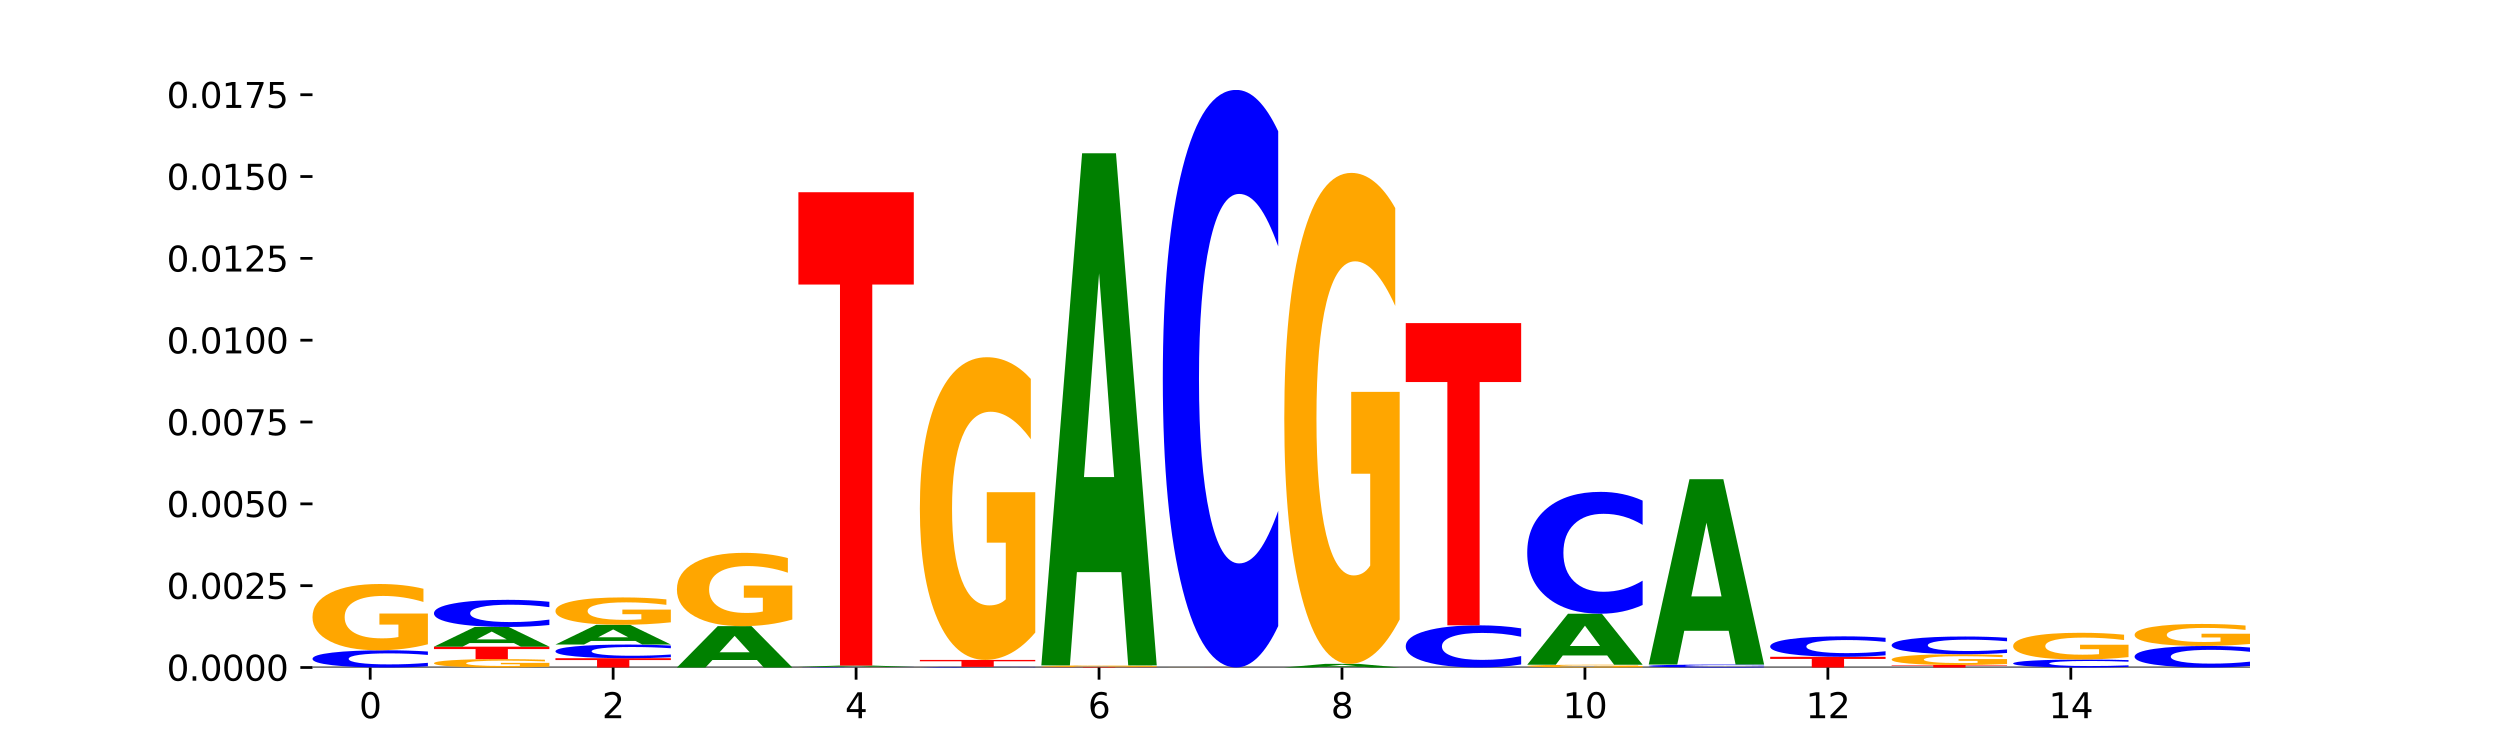 <?xml version="1.0" encoding="utf-8" standalone="no"?>
<!DOCTYPE svg PUBLIC "-//W3C//DTD SVG 1.1//EN"
  "http://www.w3.org/Graphics/SVG/1.1/DTD/svg11.dtd">
<svg xmlns:xlink="http://www.w3.org/1999/xlink" width="720pt" height="216pt" viewBox="0 0 720 216" xmlns="http://www.w3.org/2000/svg" version="1.1">
 <defs>
  <style type="text/css">*{stroke-linejoin: round; stroke-linecap: butt}</style>
 </defs>
 <g id="figure_1">
  <g id="patch_1">
   <path d="M 0 216 
L 720 216 
L 720 0 
L 0 0 
z
" style="fill: #ffffff"/>
  </g>
  <g id="axes_1">
   <g id="patch_2">
    <path d="M 90 192.24 
L 648 192.24 
L 648 25.92 
L 90 25.92 
z
" style="fill: #ffffff"/>
   </g>
   <g id="line2d_1">
    <path d="M 90 192.24 
L 648 192.24 
" clip-path="url(#p4221068b92)" style="fill: none; stroke: #000000; stroke-width: 0.5; stroke-linecap: square"/>
   </g>
   <g id="patch_3">
    <path d="M 123.235 191.884 
Q 120.455 192.061 117.449 192.15 
Q 114.443 192.24 111.169 192.24 
Q 101.405 192.24 95.702 191.572 
Q 90 190.904 90 189.761 
Q 90 188.615 95.702 187.948 
Q 101.405 187.28 111.169 187.28 
Q 114.443 187.28 117.449 187.37 
Q 120.455 187.459 123.235 187.635 
L 123.235 188.624 
Q 120.43 188.39 117.708 188.282 
Q 114.987 188.173 111.981 188.173 
Q 106.588 188.173 103.498 188.596 
Q 100.417 189.018 100.417 189.761 
Q 100.417 190.501 103.498 190.924 
Q 106.588 191.346 111.981 191.346 
Q 114.987 191.346 117.708 191.238 
Q 120.43 191.128 123.235 190.895 
L 123.235 191.884 
z
" clip-path="url(#p4221068b92)" style="fill: #0000ff"/>
   </g>
   <g id="patch_4">
    <path d="M 123.235 185.553 
Q 119.883 186.416 116.278 186.85 
Q 112.673 187.28 108.83 187.28 
Q 100.145 187.28 95.072 184.709 
Q 90 182.138 90 177.742 
Q 90 173.295 95.162 170.744 
Q 100.331 168.193 109.321 168.193 
Q 112.785 168.193 115.958 168.54 
Q 119.138 168.883 121.954 169.561 
L 121.954 173.366 
Q 119.049 172.495 116.174 172.065 
Q 113.299 171.631 110.409 171.631 
Q 105.061 171.631 102.163 173.216 
Q 99.266 174.797 99.266 177.742 
Q 99.266 180.66 102.059 182.253 
Q 104.852 183.842 109.992 183.842 
Q 111.392 183.842 112.591 183.751 
Q 113.79 183.656 114.744 183.459 
L 114.744 179.887 
L 109.269 179.887 
L 109.269 176.705 
L 123.235 176.705 
L 123.235 185.553 
z
" clip-path="url(#p4221068b92)" style="fill: #ffa600"/>
   </g>
   <g id="patch_5">
    <path d="M 158.219 192.022 
Q 154.868 192.131 151.263 192.186 
Q 147.657 192.24 143.814 192.24 
Q 135.129 192.24 130.057 191.915 
Q 124.984 191.59 124.984 191.033 
Q 124.984 190.471 130.146 190.148 
Q 135.315 189.825 144.306 189.825 
Q 147.769 189.825 150.942 189.869 
Q 154.123 189.913 156.938 189.998 
L 156.938 190.48 
Q 154.033 190.37 151.158 190.315 
Q 148.283 190.26 145.393 190.26 
Q 140.045 190.26 137.148 190.461 
Q 134.25 190.661 134.25 191.033 
Q 134.25 191.403 137.043 191.604 
Q 139.837 191.805 144.976 191.805 
Q 146.376 191.805 147.576 191.794 
Q 148.775 191.782 149.728 191.757 
L 149.728 191.305 
L 144.254 191.305 
L 144.254 190.902 
L 158.219 190.902 
L 158.219 192.022 
z
" clip-path="url(#p4221068b92)" style="fill: #ffa600"/>
   </g>
   <g id="patch_6">
    <path d="M 124.984 186.239 
L 158.219 186.239 
L 158.219 186.938 
L 146.263 186.938 
L 146.263 189.825 
L 136.964 189.825 
L 136.964 186.938 
L 124.984 186.938 
L 124.984 186.239 
z
" clip-path="url(#p4221068b92)" style="fill: #ff0000"/>
   </g>
   <g id="patch_7">
    <path d="M 148.006 185.205 
L 135.225 185.205 
L 133.206 186.239 
L 124.984 186.239 
L 136.726 180.564 
L 146.477 180.564 
L 158.219 186.239 
L 150.004 186.239 
L 148.006 185.205 
z
M 137.263 184.152 
L 145.947 184.152 
L 141.612 181.895 
L 137.263 184.152 
z
" clip-path="url(#p4221068b92)" style="fill: #008000"/>
   </g>
   <g id="patch_8">
    <path d="M 158.219 180.004 
Q 155.439 180.282 152.433 180.422 
Q 149.427 180.564 146.153 180.564 
Q 136.389 180.564 130.687 179.512 
Q 124.984 178.459 124.984 176.658 
Q 124.984 174.851 130.687 173.8 
Q 136.389 172.747 146.153 172.747 
Q 149.427 172.747 152.433 172.89 
Q 155.439 173.03 158.219 173.308 
L 158.219 174.866 
Q 155.414 174.498 152.693 174.327 
Q 149.971 174.156 146.965 174.156 
Q 141.573 174.156 138.483 174.822 
Q 135.401 175.488 135.401 176.658 
Q 135.401 177.824 138.483 178.491 
Q 141.573 179.156 146.965 179.156 
Q 149.971 179.156 152.693 178.985 
Q 155.414 178.812 158.219 178.444 
L 158.219 180.004 
z
" clip-path="url(#p4221068b92)" style="fill: #0000ff"/>
   </g>
   <g id="patch_9">
    <path d="M 159.969 189.569 
L 193.204 189.569 
L 193.204 190.09 
L 181.247 190.09 
L 181.247 192.24 
L 171.949 192.24 
L 171.949 190.09 
L 159.969 190.09 
L 159.969 189.569 
z
" clip-path="url(#p4221068b92)" style="fill: #ff0000"/>
   </g>
   <g id="patch_10">
    <path d="M 193.204 189.287 
Q 190.424 189.427 187.418 189.497 
Q 184.411 189.569 181.137 189.569 
Q 171.374 189.569 165.671 189.038 
Q 159.969 188.507 159.969 187.599 
Q 159.969 186.688 165.671 186.158 
Q 171.374 185.627 181.137 185.627 
Q 184.411 185.627 187.418 185.699 
Q 190.424 185.77 193.204 185.91 
L 193.204 186.695 
Q 190.399 186.51 187.677 186.424 
Q 184.956 186.337 181.95 186.337 
Q 176.557 186.337 173.467 186.673 
Q 170.386 187.009 170.386 187.599 
Q 170.386 188.187 173.467 188.524 
Q 176.557 188.859 181.95 188.859 
Q 184.956 188.859 187.677 188.773 
Q 190.399 188.686 193.204 188.5 
L 193.204 189.287 
z
" clip-path="url(#p4221068b92)" style="fill: #0000ff"/>
   </g>
   <g id="patch_11">
    <path d="M 182.991 184.592 
L 170.209 184.592 
L 168.191 185.627 
L 159.969 185.627 
L 171.711 179.945 
L 181.462 179.945 
L 193.204 185.627 
L 184.988 185.627 
L 182.991 184.592 
z
M 172.248 183.537 
L 180.932 183.537 
L 176.596 181.277 
L 172.248 183.537 
z
" clip-path="url(#p4221068b92)" style="fill: #008000"/>
   </g>
   <g id="patch_12">
    <path d="M 193.204 179.231 
Q 189.852 179.588 186.247 179.767 
Q 182.642 179.945 178.798 179.945 
Q 170.113 179.945 165.041 178.882 
Q 159.969 177.82 159.969 176.003 
Q 159.969 174.165 165.13 173.111 
Q 170.3 172.056 179.29 172.056 
Q 182.754 172.056 185.927 172.2 
Q 189.107 172.342 191.923 172.622 
L 191.923 174.194 
Q 189.018 173.834 186.143 173.657 
Q 183.267 173.477 180.377 173.477 
Q 175.029 173.477 172.132 174.132 
Q 169.235 174.786 169.235 176.003 
Q 169.235 177.209 172.028 177.867 
Q 174.821 178.524 179.96 178.524 
Q 181.361 178.524 182.56 178.486 
Q 183.759 178.447 184.712 178.366 
L 184.712 176.889 
L 179.238 176.889 
L 179.238 175.574 
L 193.204 175.574 
L 193.204 179.231 
z
" clip-path="url(#p4221068b92)" style="fill: #ffa600"/>
   </g>
   <g id="patch_13">
    <path d="M 217.975 190.071 
L 205.193 190.071 
L 203.175 192.24 
L 194.953 192.24 
L 206.695 180.335 
L 216.446 180.335 
L 228.188 192.24 
L 219.973 192.24 
L 217.975 190.071 
z
M 207.232 187.862 
L 215.916 187.862 
L 211.581 183.126 
L 207.232 187.862 
z
" clip-path="url(#p4221068b92)" style="fill: #008000"/>
   </g>
   <g id="patch_14">
    <path d="M 228.188 178.425 
Q 224.836 179.38 221.231 179.86 
Q 217.626 180.335 213.783 180.335 
Q 205.098 180.335 200.025 177.491 
Q 194.953 174.647 194.953 169.783 
Q 194.953 164.862 200.115 162.04 
Q 205.284 159.218 214.274 159.218 
Q 217.738 159.218 220.911 159.602 
Q 224.091 159.981 226.907 160.731 
L 226.907 164.941 
Q 224.002 163.977 221.127 163.501 
Q 218.252 163.022 215.362 163.022 
Q 210.014 163.022 207.116 164.775 
Q 204.219 166.524 204.219 169.783 
Q 204.219 173.011 207.012 174.773 
Q 209.805 176.531 214.945 176.531 
Q 216.345 176.531 217.544 176.431 
Q 218.743 176.326 219.697 176.108 
L 219.697 172.156 
L 214.222 172.156 
L 214.222 168.636 
L 228.188 168.636 
L 228.188 178.425 
z
" clip-path="url(#p4221068b92)" style="fill: #ffa600"/>
   </g>
   <g id="patch_15">
    <path d="M 263.172 192.236 
Q 259.821 192.238 256.216 192.239 
Q 252.61 192.24 248.767 192.24 
Q 240.082 192.24 235.01 192.235 
Q 229.937 192.23 229.937 192.221 
Q 229.937 192.212 235.099 192.206 
Q 240.268 192.201 249.259 192.201 
Q 252.722 192.201 255.895 192.202 
Q 259.076 192.203 261.891 192.204 
L 261.891 192.212 
Q 258.986 192.21 256.111 192.209 
Q 253.236 192.208 250.346 192.208 
Q 244.998 192.208 242.101 192.211 
Q 239.203 192.215 239.203 192.221 
Q 239.203 192.227 241.996 192.23 
Q 244.79 192.233 249.929 192.233 
Q 251.329 192.233 252.529 192.233 
Q 253.728 192.233 254.681 192.232 
L 254.681 192.225 
L 249.207 192.225 
L 249.207 192.219 
L 263.172 192.219 
L 263.172 192.236 
z
" clip-path="url(#p4221068b92)" style="fill: #ffa600"/>
   </g>
   <g id="patch_16">
    <path d="M 263.172 192.192 
Q 260.392 192.197 257.386 192.199 
Q 254.38 192.201 251.106 192.201 
Q 241.342 192.201 235.64 192.184 
Q 229.937 192.166 229.937 192.135 
Q 229.937 192.105 235.64 192.087 
Q 241.342 192.069 251.106 192.069 
Q 254.38 192.069 257.386 192.072 
Q 260.392 192.074 263.172 192.079 
L 263.172 192.105 
Q 260.367 192.099 257.646 192.096 
Q 254.924 192.093 251.918 192.093 
Q 246.526 192.093 243.436 192.104 
Q 240.354 192.116 240.354 192.135 
Q 240.354 192.155 243.436 192.166 
Q 246.526 192.178 251.918 192.178 
Q 254.924 192.178 257.646 192.175 
Q 260.367 192.172 263.172 192.165 
L 263.172 192.192 
z
" clip-path="url(#p4221068b92)" style="fill: #0000ff"/>
   </g>
   <g id="patch_17">
    <path d="M 252.959 192 
L 240.178 192 
L 238.159 192.069 
L 229.937 192.069 
L 241.679 191.688 
L 251.43 191.688 
L 263.172 192.069 
L 254.957 192.069 
L 252.959 192 
z
M 242.216 191.929 
L 250.9 191.929 
L 246.565 191.777 
L 242.216 191.929 
z
" clip-path="url(#p4221068b92)" style="fill: #008000"/>
   </g>
   <g id="patch_18">
    <path d="M 229.937 55.362 
L 263.172 55.362 
L 263.172 81.949 
L 251.216 81.949 
L 251.216 191.688 
L 241.917 191.688 
L 241.917 81.949 
L 229.937 81.949 
L 229.937 55.362 
z
" clip-path="url(#p4221068b92)" style="fill: #ff0000"/>
   </g>
   <g id="patch_19">
    <path d="M 298.157 192.227 
Q 295.377 192.233 292.371 192.237 
Q 289.364 192.24 286.09 192.24 
Q 276.327 192.24 270.624 192.215 
Q 264.922 192.191 264.922 192.149 
Q 264.922 192.106 270.624 192.082 
Q 276.327 192.057 286.09 192.057 
Q 289.364 192.057 292.371 192.06 
Q 295.377 192.064 298.157 192.07 
L 298.157 192.107 
Q 295.352 192.098 292.63 192.094 
Q 289.909 192.09 286.903 192.09 
Q 281.51 192.09 278.42 192.106 
Q 275.338 192.121 275.338 192.149 
Q 275.338 192.176 278.42 192.191 
Q 281.51 192.207 286.903 192.207 
Q 289.909 192.207 292.63 192.203 
Q 295.352 192.199 298.157 192.19 
L 298.157 192.227 
z
" clip-path="url(#p4221068b92)" style="fill: #0000ff"/>
   </g>
   <g id="patch_20">
    <path d="M 264.922 190.059 
L 298.157 190.059 
L 298.157 190.449 
L 286.2 190.449 
L 286.2 192.057 
L 276.902 192.057 
L 276.902 190.449 
L 264.922 190.449 
L 264.922 190.059 
z
" clip-path="url(#p4221068b92)" style="fill: #ff0000"/>
   </g>
   <g id="patch_21">
    <path d="M 298.157 182.172 
Q 294.805 186.115 291.2 188.096 
Q 287.595 190.059 283.751 190.059 
Q 275.066 190.059 269.994 178.318 
Q 264.922 166.576 264.922 146.497 
Q 264.922 126.183 270.083 114.531 
Q 275.253 102.88 284.243 102.88 
Q 287.707 102.88 290.88 104.465 
Q 294.06 106.031 296.876 109.129 
L 296.876 126.507 
Q 293.971 122.527 291.096 120.564 
Q 288.22 118.583 285.33 118.583 
Q 279.982 118.583 277.085 125.823 
Q 274.188 133.044 274.188 146.497 
Q 274.188 159.823 276.981 167.098 
Q 279.774 174.356 284.913 174.356 
Q 286.314 174.356 287.513 173.942 
Q 288.712 173.509 289.665 172.609 
L 289.665 156.293 
L 284.191 156.293 
L 284.191 141.76 
L 298.157 141.76 
L 298.157 182.172 
z
" clip-path="url(#p4221068b92)" style="fill: #ffa600"/>
   </g>
   <g id="patch_22">
    <path d="M 299.906 192.124 
L 333.141 192.124 
L 333.141 192.146 
L 321.184 192.146 
L 321.184 192.24 
L 311.886 192.24 
L 311.886 192.146 
L 299.906 192.146 
L 299.906 192.124 
z
" clip-path="url(#p4221068b92)" style="fill: #ff0000"/>
   </g>
   <g id="patch_23">
    <path d="M 333.141 192.08 
Q 329.789 192.102 326.184 192.113 
Q 322.579 192.124 318.736 192.124 
Q 310.051 192.124 304.978 192.058 
Q 299.906 191.993 299.906 191.88 
Q 299.906 191.767 305.068 191.702 
Q 310.237 191.637 319.227 191.637 
Q 322.691 191.637 325.864 191.645 
Q 329.044 191.654 331.86 191.672 
L 331.86 191.769 
Q 328.955 191.746 326.08 191.735 
Q 323.205 191.724 320.315 191.724 
Q 314.967 191.724 312.069 191.765 
Q 309.172 191.805 309.172 191.88 
Q 309.172 191.955 311.965 191.995 
Q 314.758 192.036 319.898 192.036 
Q 321.298 192.036 322.497 192.034 
Q 323.696 192.031 324.65 192.026 
L 324.65 191.935 
L 319.175 191.935 
L 319.175 191.854 
L 333.141 191.854 
L 333.141 192.08 
z
" clip-path="url(#p4221068b92)" style="fill: #ffa600"/>
   </g>
   <g id="patch_24">
    <path d="M 322.928 164.766 
L 310.146 164.766 
L 308.128 191.637 
L 299.906 191.637 
L 311.648 44.132 
L 321.399 44.132 
L 333.141 191.637 
L 324.926 191.637 
L 322.928 164.766 
z
M 312.185 137.389 
L 320.869 137.389 
L 316.534 78.716 
L 312.185 137.389 
z
" clip-path="url(#p4221068b92)" style="fill: #008000"/>
   </g>
   <g id="patch_25">
    <path d="M 334.89 192.229 
L 368.125 192.229 
L 368.125 192.231 
L 356.168 192.231 
L 356.168 192.24 
L 346.87 192.24 
L 346.87 192.231 
L 334.89 192.231 
L 334.89 192.229 
z
" clip-path="url(#p4221068b92)" style="fill: #ff0000"/>
   </g>
   <g id="patch_26">
    <path d="M 368.125 180.306 
Q 365.345 186.216 362.339 189.205 
Q 359.333 192.229 356.059 192.229 
Q 346.295 192.229 340.593 169.826 
Q 334.89 147.422 334.89 109.11 
Q 334.89 70.661 340.593 48.292 
Q 346.295 25.889 356.059 25.889 
Q 359.333 25.889 362.339 28.912 
Q 365.345 31.902 368.125 37.812 
L 368.125 70.97 
Q 365.32 63.136 362.599 59.493 
Q 359.877 55.851 356.871 55.851 
Q 351.479 55.851 348.389 70.042 
Q 345.307 84.199 345.307 109.11 
Q 345.307 133.919 348.389 148.11 
Q 351.479 162.266 356.871 162.266 
Q 359.877 162.266 362.599 158.624 
Q 365.32 154.947 368.125 147.113 
L 368.125 180.306 
z
" clip-path="url(#p4221068b92)" style="fill: #0000ff"/>
   </g>
   <g id="patch_27">
    <path d="M 392.897 192.05 
L 380.115 192.05 
L 378.097 192.24 
L 369.875 192.24 
L 381.617 191.198 
L 391.368 191.198 
L 403.11 192.24 
L 394.894 192.24 
L 392.897 192.05 
z
M 382.153 191.857 
L 390.838 191.857 
L 386.502 191.442 
L 382.153 191.857 
z
" clip-path="url(#p4221068b92)" style="fill: #008000"/>
   </g>
   <g id="patch_28">
    <path d="M 403.11 178.404 
Q 399.758 184.801 396.153 188.014 
Q 392.548 191.198 388.704 191.198 
Q 380.019 191.198 374.947 172.153 
Q 369.875 153.108 369.875 120.539 
Q 369.875 87.591 375.036 68.692 
Q 380.206 49.793 389.196 49.793 
Q 392.66 49.793 395.833 52.364 
Q 399.013 54.905 401.829 59.929 
L 401.829 88.117 
Q 398.924 81.661 396.049 78.477 
Q 393.173 75.264 390.283 75.264 
Q 384.935 75.264 382.038 87.007 
Q 379.141 98.72 379.141 120.539 
Q 379.141 142.155 381.934 153.955 
Q 384.727 165.727 389.866 165.727 
Q 391.267 165.727 392.466 165.055 
Q 393.665 164.354 394.618 162.893 
L 394.618 136.429 
L 389.144 136.429 
L 389.144 112.857 
L 403.11 112.857 
L 403.11 178.404 
z
" clip-path="url(#p4221068b92)" style="fill: #ffa600"/>
   </g>
   <g id="patch_29">
    <path d="M 438.094 191.369 
Q 435.314 191.801 432.308 192.019 
Q 429.302 192.24 426.028 192.24 
Q 416.264 192.24 410.561 190.604 
Q 404.859 188.969 404.859 186.171 
Q 404.859 183.364 410.561 181.731 
Q 416.264 180.095 426.028 180.095 
Q 429.302 180.095 432.308 180.316 
Q 435.314 180.534 438.094 180.966 
L 438.094 183.387 
Q 435.289 182.815 432.567 182.549 
Q 429.846 182.283 426.84 182.283 
Q 421.447 182.283 418.357 183.319 
Q 415.276 184.352 415.276 186.171 
Q 415.276 187.983 418.357 189.019 
Q 421.447 190.052 426.84 190.052 
Q 429.846 190.052 432.567 189.786 
Q 435.289 189.518 438.094 188.946 
L 438.094 191.369 
z
" clip-path="url(#p4221068b92)" style="fill: #0000ff"/>
   </g>
   <g id="patch_30">
    <path d="M 404.859 93.054 
L 438.094 93.054 
L 438.094 110.029 
L 426.137 110.029 
L 426.137 180.095 
L 416.839 180.095 
L 416.839 110.029 
L 404.859 110.029 
L 404.859 93.054 
z
" clip-path="url(#p4221068b92)" style="fill: #ff0000"/>
   </g>
   <g id="patch_31">
    <path d="M 473.078 192.168 
Q 469.727 192.204 466.121 192.222 
Q 462.516 192.24 458.673 192.24 
Q 449.988 192.24 444.916 192.132 
Q 439.843 192.025 439.843 191.841 
Q 439.843 191.654 445.005 191.548 
Q 450.174 191.441 459.165 191.441 
Q 462.628 191.441 465.801 191.455 
Q 468.982 191.47 471.797 191.498 
L 471.797 191.657 
Q 468.892 191.621 466.017 191.603 
Q 463.142 191.585 460.252 191.585 
Q 454.904 191.585 452.007 191.651 
Q 449.109 191.717 449.109 191.841 
Q 449.109 191.963 451.902 192.029 
Q 454.696 192.096 459.835 192.096 
Q 461.235 192.096 462.434 192.092 
Q 463.634 192.088 464.587 192.08 
L 464.587 191.93 
L 459.112 191.93 
L 459.112 191.797 
L 473.078 191.797 
L 473.078 192.168 
z
" clip-path="url(#p4221068b92)" style="fill: #ffa600"/>
   </g>
   <g id="patch_32">
    <path d="M 462.865 188.765 
L 450.084 188.765 
L 448.065 191.441 
L 439.843 191.441 
L 451.585 176.752 
L 461.336 176.752 
L 473.078 191.441 
L 464.863 191.441 
L 462.865 188.765 
z
M 452.122 186.039 
L 460.806 186.039 
L 456.471 180.196 
L 452.122 186.039 
z
" clip-path="url(#p4221068b92)" style="fill: #008000"/>
   </g>
   <g id="patch_33">
    <path d="M 473.078 174.236 
Q 470.298 175.483 467.292 176.114 
Q 464.286 176.752 461.012 176.752 
Q 451.248 176.752 445.546 172.025 
Q 439.843 167.298 439.843 159.215 
Q 439.843 151.103 445.546 146.383 
Q 451.248 141.657 461.012 141.657 
Q 464.286 141.657 467.292 142.295 
Q 470.298 142.925 473.078 144.172 
L 473.078 151.168 
Q 470.273 149.515 467.552 148.747 
Q 464.83 147.978 461.824 147.978 
Q 456.432 147.978 453.342 150.972 
Q 450.26 153.959 450.26 159.215 
Q 450.26 164.449 453.342 167.443 
Q 456.432 170.43 461.824 170.43 
Q 464.83 170.43 467.552 169.662 
Q 470.273 168.886 473.078 167.233 
L 473.078 174.236 
z
" clip-path="url(#p4221068b92)" style="fill: #0000ff"/>
   </g>
   <g id="patch_34">
    <path d="M 508.063 192.179 
Q 505.283 192.209 502.276 192.225 
Q 499.27 192.24 495.996 192.24 
Q 486.233 192.24 480.53 192.126 
Q 474.828 192.013 474.828 191.818 
Q 474.828 191.623 480.53 191.509 
Q 486.233 191.395 495.996 191.395 
Q 499.27 191.395 502.276 191.411 
Q 505.283 191.426 508.063 191.456 
L 508.063 191.624 
Q 505.258 191.585 502.536 191.566 
Q 499.815 191.548 496.808 191.548 
Q 491.416 191.548 488.326 191.62 
Q 485.244 191.691 485.244 191.818 
Q 485.244 191.944 488.326 192.016 
Q 491.416 192.088 496.808 192.088 
Q 499.815 192.088 502.536 192.069 
Q 505.258 192.051 508.063 192.011 
L 508.063 192.179 
z
" clip-path="url(#p4221068b92)" style="fill: #0000ff"/>
   </g>
   <g id="patch_35">
    <path d="M 497.85 181.67 
L 485.068 181.67 
L 483.05 191.395 
L 474.828 191.395 
L 486.57 138.008 
L 496.321 138.008 
L 508.063 191.395 
L 499.847 191.395 
L 497.85 181.67 
z
M 487.106 171.761 
L 495.791 171.761 
L 491.455 150.526 
L 487.106 171.761 
z
" clip-path="url(#p4221068b92)" style="fill: #008000"/>
   </g>
   <g id="patch_36">
    <path d="M 509.812 189.164 
L 543.047 189.164 
L 543.047 189.764 
L 531.09 189.764 
L 531.09 192.24 
L 521.792 192.24 
L 521.792 189.764 
L 509.812 189.764 
L 509.812 189.164 
z
" clip-path="url(#p4221068b92)" style="fill: #ff0000"/>
   </g>
   <g id="patch_37">
    <path d="M 543.047 188.741 
Q 540.267 188.951 537.261 189.057 
Q 534.255 189.164 530.981 189.164 
Q 521.217 189.164 515.514 188.37 
Q 509.812 187.575 509.812 186.217 
Q 509.812 184.854 515.514 184.061 
Q 521.217 183.267 530.981 183.267 
Q 534.255 183.267 537.261 183.374 
Q 540.267 183.48 543.047 183.69 
L 543.047 184.865 
Q 540.242 184.587 537.52 184.458 
Q 534.799 184.329 531.793 184.329 
Q 526.4 184.329 523.31 184.832 
Q 520.229 185.334 520.229 186.217 
Q 520.229 187.097 523.31 187.6 
Q 526.4 188.102 531.793 188.102 
Q 534.799 188.102 537.52 187.972 
Q 540.242 187.842 543.047 187.564 
L 543.047 188.741 
z
" clip-path="url(#p4221068b92)" style="fill: #0000ff"/>
   </g>
   <g id="patch_38">
    <path d="M 544.796 191.525 
L 578.031 191.525 
L 578.031 191.664 
L 566.074 191.664 
L 566.074 192.24 
L 556.776 192.24 
L 556.776 191.664 
L 544.796 191.664 
L 544.796 191.525 
z
" clip-path="url(#p4221068b92)" style="fill: #ff0000"/>
   </g>
   <g id="patch_39">
    <path d="M 578.031 191.244 
Q 574.68 191.384 571.074 191.455 
Q 567.469 191.525 563.626 191.525 
Q 554.941 191.525 549.869 191.106 
Q 544.796 190.687 544.796 189.971 
Q 544.796 189.247 549.958 188.831 
Q 555.127 188.416 564.118 188.416 
Q 567.581 188.416 570.754 188.472 
Q 573.935 188.528 576.75 188.639 
L 576.75 189.258 
Q 573.845 189.117 570.97 189.047 
Q 568.095 188.976 565.205 188.976 
Q 559.857 188.976 556.96 189.234 
Q 554.062 189.492 554.062 189.971 
Q 554.062 190.447 556.855 190.706 
Q 559.649 190.965 564.788 190.965 
Q 566.188 190.965 567.387 190.95 
Q 568.587 190.935 569.54 190.903 
L 569.54 190.321 
L 564.065 190.321 
L 564.065 189.802 
L 578.031 189.802 
L 578.031 191.244 
z
" clip-path="url(#p4221068b92)" style="fill: #ffa600"/>
   </g>
   <g id="patch_40">
    <path d="M 578.031 188.05 
Q 575.251 188.231 572.245 188.323 
Q 569.239 188.416 565.965 188.416 
Q 556.201 188.416 550.499 187.728 
Q 544.796 187.041 544.796 185.865 
Q 544.796 184.685 550.499 183.998 
Q 556.201 183.311 565.965 183.311 
Q 569.239 183.311 572.245 183.404 
Q 575.251 183.495 578.031 183.677 
L 578.031 184.694 
Q 575.226 184.454 572.505 184.342 
Q 569.783 184.23 566.777 184.23 
Q 561.384 184.23 558.295 184.666 
Q 555.213 185.1 555.213 185.865 
Q 555.213 186.626 558.295 187.062 
Q 561.384 187.496 566.777 187.496 
Q 569.783 187.496 572.505 187.384 
Q 575.226 187.272 578.031 187.031 
L 578.031 188.05 
z
" clip-path="url(#p4221068b92)" style="fill: #0000ff"/>
   </g>
   <g id="patch_41">
    <path d="M 613.016 192.075 
Q 610.236 192.157 607.229 192.198 
Q 604.223 192.24 600.949 192.24 
Q 591.186 192.24 585.483 191.931 
Q 579.781 191.622 579.781 191.093 
Q 579.781 190.562 585.483 190.253 
Q 591.186 189.944 600.949 189.944 
Q 604.223 189.944 607.229 189.986 
Q 610.236 190.027 613.016 190.109 
L 613.016 190.566 
Q 610.21 190.458 607.489 190.408 
Q 604.768 190.358 601.761 190.358 
Q 596.369 190.358 593.279 190.554 
Q 590.197 190.749 590.197 191.093 
Q 590.197 191.435 593.279 191.631 
Q 596.369 191.826 601.761 191.826 
Q 604.768 191.826 607.489 191.776 
Q 610.21 191.725 613.016 191.617 
L 613.016 192.075 
z
" clip-path="url(#p4221068b92)" style="fill: #0000ff"/>
   </g>
   <g id="patch_42">
    <path d="M 613.016 189.247 
Q 609.664 189.596 606.059 189.771 
Q 602.454 189.944 598.61 189.944 
Q 589.925 189.944 584.853 188.907 
Q 579.781 187.869 579.781 186.095 
Q 579.781 184.3 584.942 183.27 
Q 590.112 182.241 599.102 182.241 
Q 602.565 182.241 605.739 182.381 
Q 608.919 182.519 611.735 182.793 
L 611.735 184.329 
Q 608.83 183.977 605.955 183.804 
Q 603.079 183.628 600.189 183.628 
Q 594.841 183.628 591.944 184.268 
Q 589.046 184.906 589.046 186.095 
Q 589.046 187.272 591.84 187.915 
Q 594.633 188.557 599.772 188.557 
Q 601.173 188.557 602.372 188.52 
Q 603.571 188.482 604.524 188.402 
L 604.524 186.961 
L 599.05 186.961 
L 599.05 185.676 
L 613.016 185.676 
L 613.016 189.247 
z
" clip-path="url(#p4221068b92)" style="fill: #ffa600"/>
   </g>
   <g id="patch_43">
    <path d="M 648 191.795 
Q 645.22 192.016 642.214 192.127 
Q 639.208 192.24 635.934 192.24 
Q 626.17 192.24 620.467 191.404 
Q 614.765 190.569 614.765 189.14 
Q 614.765 187.706 620.467 186.872 
Q 626.17 186.036 635.934 186.036 
Q 639.208 186.036 642.214 186.149 
Q 645.22 186.26 648 186.481 
L 648 187.717 
Q 645.195 187.425 642.473 187.289 
Q 639.752 187.154 636.746 187.154 
Q 631.353 187.154 628.263 187.683 
Q 625.182 188.211 625.182 189.14 
Q 625.182 190.065 628.263 190.594 
Q 631.353 191.122 636.746 191.122 
Q 639.752 191.122 642.473 190.987 
Q 645.195 190.85 648 190.557 
L 648 191.795 
z
" clip-path="url(#p4221068b92)" style="fill: #0000ff"/>
   </g>
   <g id="patch_44">
    <path d="M 648 185.463 
Q 644.648 185.749 641.043 185.893 
Q 637.438 186.036 633.595 186.036 
Q 624.91 186.036 619.837 185.182 
Q 614.765 184.329 614.765 182.869 
Q 614.765 181.392 619.927 180.545 
Q 625.096 179.698 634.086 179.698 
Q 637.55 179.698 640.723 179.814 
Q 643.903 179.928 646.719 180.153 
L 646.719 181.416 
Q 643.814 181.127 640.939 180.984 
Q 638.064 180.84 635.174 180.84 
Q 629.826 180.84 626.928 181.366 
Q 624.031 181.891 624.031 182.869 
Q 624.031 183.838 626.824 184.367 
Q 629.617 184.894 634.757 184.894 
Q 636.157 184.894 637.356 184.864 
Q 638.555 184.833 639.509 184.767 
L 639.509 183.581 
L 634.034 183.581 
L 634.034 182.525 
L 648 182.525 
L 648 185.463 
z
" clip-path="url(#p4221068b92)" style="fill: #ffa600"/>
   </g>
   <g id="patch_45">
    <path d="M 113.022 193.314 
L 100.24 193.314 
L 98.222 192.997 
L 90 192.997 
L 101.742 194.737 
L 111.493 194.737 
L 123.235 192.997 
L 115.02 192.997 
L 113.022 193.314 
z
M 102.279 193.637 
L 110.963 193.637 
L 106.628 194.329 
L 102.279 193.637 
z
" clip-path="url(#p4221068b92)" style="fill: #008000"/>
   </g>
   <g id="patch_46">
    <path d="M 90 192.997 
L 123.235 192.997 
L 123.235 192.85 
L 111.278 192.85 
L 111.278 192.24 
L 101.98 192.24 
L 101.98 192.85 
L 90 192.85 
L 90 192.997 
z
" clip-path="url(#p4221068b92)" style="fill: #ff0000"/>
   </g>
   <g id="patch_47">
    <path d="M 228.188 193.663 
Q 225.408 193.608 222.402 193.58 
Q 219.396 193.552 216.122 193.552 
Q 206.358 193.552 200.655 193.76 
Q 194.953 193.968 194.953 194.323 
Q 194.953 194.68 200.655 194.888 
Q 206.358 195.095 216.122 195.095 
Q 219.396 195.095 222.402 195.067 
Q 225.408 195.04 228.188 194.985 
L 228.188 194.677 
Q 225.383 194.75 222.661 194.784 
Q 219.94 194.817 216.934 194.817 
Q 211.541 194.817 208.451 194.686 
Q 205.37 194.554 205.37 194.323 
Q 205.37 194.093 208.451 193.961 
Q 211.541 193.83 216.934 193.83 
Q 219.94 193.83 222.661 193.864 
Q 225.383 193.898 228.188 193.971 
L 228.188 193.663 
z
" clip-path="url(#p4221068b92)" style="fill: #0000ff"/>
   </g>
   <g id="patch_48">
    <path d="M 194.953 193.552 
L 228.188 193.552 
L 228.188 193.296 
L 216.231 193.296 
L 216.231 192.24 
L 206.933 192.24 
L 206.933 193.296 
L 194.953 193.296 
L 194.953 193.552 
z
" clip-path="url(#p4221068b92)" style="fill: #ff0000"/>
   </g>
   <g id="patch_49">
    <path d="M 287.944 192.246 
L 275.162 192.246 
L 273.144 192.24 
L 264.922 192.24 
L 276.664 192.273 
L 286.415 192.273 
L 298.157 192.24 
L 289.941 192.24 
L 287.944 192.246 
z
M 277.2 192.252 
L 285.885 192.252 
L 281.549 192.266 
L 277.2 192.252 
z
" clip-path="url(#p4221068b92)" style="fill: #008000"/>
   </g>
   <g id="patch_50">
    <path d="M 368.125 192.243 
Q 364.774 192.241 361.169 192.241 
Q 357.563 192.24 353.72 192.24 
Q 345.035 192.24 339.963 192.244 
Q 334.89 192.248 334.89 192.256 
Q 334.89 192.263 340.052 192.267 
Q 345.221 192.271 354.212 192.271 
Q 357.675 192.271 360.848 192.271 
Q 364.029 192.27 366.844 192.269 
L 366.844 192.263 
Q 363.939 192.264 361.064 192.265 
Q 358.189 192.266 355.299 192.266 
Q 349.951 192.266 347.054 192.263 
Q 344.156 192.26 344.156 192.256 
Q 344.156 192.251 346.949 192.248 
Q 349.743 192.246 354.882 192.246 
Q 356.282 192.246 357.482 192.246 
Q 358.681 192.246 359.634 192.246 
L 359.634 192.252 
L 354.159 192.252 
L 354.159 192.257 
L 368.125 192.257 
L 368.125 192.243 
z
" clip-path="url(#p4221068b92)" style="fill: #ffa600"/>
   </g>
   <g id="patch_51">
    <path d="M 403.11 192.254 
Q 400.33 192.247 397.324 192.244 
Q 394.317 192.24 391.043 192.24 
Q 381.28 192.24 375.577 192.267 
Q 369.875 192.294 369.875 192.34 
Q 369.875 192.387 375.577 192.414 
Q 381.28 192.441 391.043 192.441 
Q 394.317 192.441 397.324 192.437 
Q 400.33 192.434 403.11 192.426 
L 403.11 192.386 
Q 400.305 192.396 397.583 192.4 
Q 394.862 192.405 391.856 192.405 
Q 386.463 192.405 383.373 192.387 
Q 380.291 192.37 380.291 192.34 
Q 380.291 192.31 383.373 192.293 
Q 386.463 192.276 391.856 192.276 
Q 394.862 192.276 397.583 192.281 
Q 400.305 192.285 403.11 192.294 
L 403.11 192.254 
z
" clip-path="url(#p4221068b92)" style="fill: #0000ff"/>
   </g>
   <g id="patch_52">
    <path d="M 369.875 192.839 
L 403.11 192.839 
L 403.11 192.761 
L 391.153 192.761 
L 391.153 192.441 
L 381.855 192.441 
L 381.855 192.761 
L 369.875 192.761 
L 369.875 192.839 
z
" clip-path="url(#p4221068b92)" style="fill: #ff0000"/>
   </g>
   <g id="patch_53">
    <path d="M 427.881 192.746 
L 415.099 192.746 
L 413.081 192.666 
L 404.859 192.666 
L 416.601 193.107 
L 426.352 193.107 
L 438.094 192.666 
L 429.879 192.666 
L 427.881 192.746 
z
M 417.138 192.828 
L 425.822 192.828 
L 421.487 193.003 
L 417.138 192.828 
z
" clip-path="url(#p4221068b92)" style="fill: #008000"/>
   </g>
   <g id="patch_54">
    <path d="M 438.094 192.279 
Q 434.742 192.259 431.137 192.25 
Q 427.532 192.24 423.689 192.24 
Q 415.004 192.24 409.931 192.297 
Q 404.859 192.355 404.859 192.453 
Q 404.859 192.552 410.021 192.609 
Q 415.19 192.666 424.18 192.666 
Q 427.644 192.666 430.817 192.658 
Q 433.997 192.65 436.813 192.635 
L 436.813 192.55 
Q 433.908 192.57 431.033 192.579 
Q 428.158 192.589 425.268 192.589 
Q 419.92 192.589 417.022 192.554 
Q 414.125 192.518 414.125 192.453 
Q 414.125 192.388 416.918 192.352 
Q 419.711 192.317 424.851 192.317 
Q 426.251 192.317 427.45 192.319 
Q 428.649 192.321 429.603 192.325 
L 429.603 192.405 
L 424.128 192.405 
L 424.128 192.476 
L 438.094 192.476 
L 438.094 192.279 
z
" clip-path="url(#p4221068b92)" style="fill: #ffa600"/>
   </g>
   <g id="patch_55">
    <path d="M 439.843 193.659 
L 473.078 193.659 
L 473.078 193.382 
L 461.121 193.382 
L 461.121 192.24 
L 451.823 192.24 
L 451.823 193.382 
L 439.843 193.382 
L 439.843 193.659 
z
" clip-path="url(#p4221068b92)" style="fill: #ff0000"/>
   </g>
   <g id="patch_56">
    <path d="M 508.063 192.271 
Q 504.711 192.255 501.106 192.248 
Q 497.501 192.24 493.657 192.24 
Q 484.972 192.24 479.9 192.286 
Q 474.828 192.332 474.828 192.41 
Q 474.828 192.49 479.989 192.536 
Q 485.159 192.581 494.149 192.581 
Q 497.612 192.581 500.786 192.575 
Q 503.966 192.569 506.782 192.557 
L 506.782 192.489 
Q 503.877 192.504 501.002 192.512 
Q 498.126 192.52 495.236 192.52 
Q 489.888 192.52 486.991 192.491 
Q 484.093 192.463 484.093 192.41 
Q 484.093 192.358 486.887 192.33 
Q 489.68 192.301 494.819 192.301 
Q 496.22 192.301 497.419 192.303 
Q 498.618 192.305 499.571 192.308 
L 499.571 192.372 
L 494.097 192.372 
L 494.097 192.429 
L 508.063 192.429 
L 508.063 192.271 
z
" clip-path="url(#p4221068b92)" style="fill: #ffa600"/>
   </g>
   <g id="patch_57">
    <path d="M 474.828 194.021 
L 508.063 194.021 
L 508.063 193.74 
L 496.106 193.74 
L 496.106 192.581 
L 486.808 192.581 
L 486.808 193.74 
L 474.828 193.74 
L 474.828 194.021 
z
" clip-path="url(#p4221068b92)" style="fill: #ff0000"/>
   </g>
   <g id="patch_58">
    <path d="M 532.834 193.464 
L 520.052 193.464 
L 518.034 193.222 
L 509.812 193.222 
L 521.554 194.549 
L 531.305 194.549 
L 543.047 193.222 
L 534.832 193.222 
L 532.834 193.464 
z
M 522.091 193.71 
L 530.775 193.71 
L 526.44 194.238 
L 522.091 193.71 
z
" clip-path="url(#p4221068b92)" style="fill: #008000"/>
   </g>
   <g id="patch_59">
    <path d="M 543.047 192.329 
Q 539.695 192.284 536.09 192.262 
Q 532.485 192.24 528.642 192.24 
Q 519.957 192.24 514.884 192.372 
Q 509.812 192.505 509.812 192.731 
Q 509.812 192.96 514.974 193.091 
Q 520.143 193.222 529.133 193.222 
Q 532.597 193.222 535.77 193.204 
Q 538.95 193.187 541.766 193.152 
L 541.766 192.956 
Q 538.861 193.001 535.986 193.023 
Q 533.111 193.045 530.221 193.045 
Q 524.873 193.045 521.975 192.964 
Q 519.078 192.882 519.078 192.731 
Q 519.078 192.581 521.871 192.499 
Q 524.664 192.417 529.804 192.417 
Q 531.204 192.417 532.403 192.422 
Q 533.602 192.426 534.556 192.437 
L 534.556 192.62 
L 529.081 192.62 
L 529.081 192.784 
L 543.047 192.784 
L 543.047 192.329 
z
" clip-path="url(#p4221068b92)" style="fill: #ffa600"/>
   </g>
   <g id="patch_60">
    <path d="M 567.818 192.322 
L 555.037 192.322 
L 553.018 192.24 
L 544.796 192.24 
L 556.538 192.692 
L 566.289 192.692 
L 578.031 192.24 
L 569.816 192.24 
L 567.818 192.322 
z
M 557.075 192.406 
L 565.759 192.406 
L 561.424 192.586 
L 557.075 192.406 
z
" clip-path="url(#p4221068b92)" style="fill: #008000"/>
   </g>
   <g id="patch_61">
    <path d="M 602.803 193.307 
L 590.021 193.307 
L 588.003 193.045 
L 579.781 193.045 
L 591.523 194.486 
L 601.274 194.486 
L 613.016 193.045 
L 604.8 193.045 
L 602.803 193.307 
z
M 592.059 193.575 
L 600.744 193.575 
L 596.408 194.148 
L 592.059 193.575 
z
" clip-path="url(#p4221068b92)" style="fill: #008000"/>
   </g>
   <g id="patch_62">
    <path d="M 579.781 193.045 
L 613.016 193.045 
L 613.016 192.888 
L 601.059 192.888 
L 601.059 192.24 
L 591.761 192.24 
L 591.761 192.888 
L 579.781 192.888 
L 579.781 193.045 
z
" clip-path="url(#p4221068b92)" style="fill: #ff0000"/>
   </g>
   <g id="patch_63">
    <path d="M 637.787 193.851 
L 625.005 193.851 
L 622.987 193.457 
L 614.765 193.457 
L 626.507 195.622 
L 636.258 195.622 
L 648 193.457 
L 639.785 193.457 
L 637.787 193.851 
z
M 627.044 194.253 
L 635.728 194.253 
L 631.393 195.114 
L 627.044 194.253 
z
" clip-path="url(#p4221068b92)" style="fill: #008000"/>
   </g>
   <g id="patch_64">
    <path d="M 614.765 193.457 
L 648 193.457 
L 648 193.219 
L 636.043 193.219 
L 636.043 192.24 
L 626.745 192.24 
L 626.745 193.219 
L 614.765 193.219 
L 614.765 193.457 
z
" clip-path="url(#p4221068b92)" style="fill: #ff0000"/>
   </g>
   <g id="matplotlib.axis_1">
    <g id="xtick_1">
     <g id="line2d_2">
      <defs>
       <path id="md0dd86b8d7" d="M 0 0 
L 0 3.5 
" style="stroke: #000000; stroke-width: 0.8"/>
      </defs>
      <g>
       <use xlink:href="#md0dd86b8d7" x="106.618" y="192.24" style="stroke: #000000; stroke-width: 0.8"/>
      </g>
     </g>
     <g id="text_1">
      <!-- 0 -->
      <g transform="translate(103.436 206.838) scale(0.1 -0.1)">
       <defs>
        <path id="DejaVuSans-30" d="M 2034 4250 
Q 1547 4250 1301 3770 
Q 1056 3291 1056 2328 
Q 1056 1369 1301 889 
Q 1547 409 2034 409 
Q 2525 409 2770 889 
Q 3016 1369 3016 2328 
Q 3016 3291 2770 3770 
Q 2525 4250 2034 4250 
z
M 2034 4750 
Q 2819 4750 3233 4129 
Q 3647 3509 3647 2328 
Q 3647 1150 3233 529 
Q 2819 -91 2034 -91 
Q 1250 -91 836 529 
Q 422 1150 422 2328 
Q 422 3509 836 4129 
Q 1250 4750 2034 4750 
z
" transform="scale(0.016)"/>
       </defs>
       <use xlink:href="#DejaVuSans-30"/>
      </g>
     </g>
    </g>
    <g id="xtick_2">
     <g id="line2d_3">
      <g>
       <use xlink:href="#md0dd86b8d7" x="176.586" y="192.24" style="stroke: #000000; stroke-width: 0.8"/>
      </g>
     </g>
     <g id="text_2">
      <!-- 2 -->
      <g transform="translate(173.405 206.838) scale(0.1 -0.1)">
       <defs>
        <path id="DejaVuSans-32" d="M 1228 531 
L 3431 531 
L 3431 0 
L 469 0 
L 469 531 
Q 828 903 1448 1529 
Q 2069 2156 2228 2338 
Q 2531 2678 2651 2914 
Q 2772 3150 2772 3378 
Q 2772 3750 2511 3984 
Q 2250 4219 1831 4219 
Q 1534 4219 1204 4116 
Q 875 4013 500 3803 
L 500 4441 
Q 881 4594 1212 4672 
Q 1544 4750 1819 4750 
Q 2544 4750 2975 4387 
Q 3406 4025 3406 3419 
Q 3406 3131 3298 2873 
Q 3191 2616 2906 2266 
Q 2828 2175 2409 1742 
Q 1991 1309 1228 531 
z
" transform="scale(0.016)"/>
       </defs>
       <use xlink:href="#DejaVuSans-32"/>
      </g>
     </g>
    </g>
    <g id="xtick_3">
     <g id="line2d_4">
      <g>
       <use xlink:href="#md0dd86b8d7" x="246.555" y="192.24" style="stroke: #000000; stroke-width: 0.8"/>
      </g>
     </g>
     <g id="text_3">
      <!-- 4 -->
      <g transform="translate(243.374 206.838) scale(0.1 -0.1)">
       <defs>
        <path id="DejaVuSans-34" d="M 2419 4116 
L 825 1625 
L 2419 1625 
L 2419 4116 
z
M 2253 4666 
L 3047 4666 
L 3047 1625 
L 3713 1625 
L 3713 1100 
L 3047 1100 
L 3047 0 
L 2419 0 
L 2419 1100 
L 313 1100 
L 313 1709 
L 2253 4666 
z
" transform="scale(0.016)"/>
       </defs>
       <use xlink:href="#DejaVuSans-34"/>
      </g>
     </g>
    </g>
    <g id="xtick_4">
     <g id="line2d_5">
      <g>
       <use xlink:href="#md0dd86b8d7" x="316.524" y="192.24" style="stroke: #000000; stroke-width: 0.8"/>
      </g>
     </g>
     <g id="text_4">
      <!-- 6 -->
      <g transform="translate(313.342 206.838) scale(0.1 -0.1)">
       <defs>
        <path id="DejaVuSans-36" d="M 2113 2584 
Q 1688 2584 1439 2293 
Q 1191 2003 1191 1497 
Q 1191 994 1439 701 
Q 1688 409 2113 409 
Q 2538 409 2786 701 
Q 3034 994 3034 1497 
Q 3034 2003 2786 2293 
Q 2538 2584 2113 2584 
z
M 3366 4563 
L 3366 3988 
Q 3128 4100 2886 4159 
Q 2644 4219 2406 4219 
Q 1781 4219 1451 3797 
Q 1122 3375 1075 2522 
Q 1259 2794 1537 2939 
Q 1816 3084 2150 3084 
Q 2853 3084 3261 2657 
Q 3669 2231 3669 1497 
Q 3669 778 3244 343 
Q 2819 -91 2113 -91 
Q 1303 -91 875 529 
Q 447 1150 447 2328 
Q 447 3434 972 4092 
Q 1497 4750 2381 4750 
Q 2619 4750 2861 4703 
Q 3103 4656 3366 4563 
z
" transform="scale(0.016)"/>
       </defs>
       <use xlink:href="#DejaVuSans-36"/>
      </g>
     </g>
    </g>
    <g id="xtick_5">
     <g id="line2d_6">
      <g>
       <use xlink:href="#md0dd86b8d7" x="386.492" y="192.24" style="stroke: #000000; stroke-width: 0.8"/>
      </g>
     </g>
     <g id="text_5">
      <!-- 8 -->
      <g transform="translate(383.311 206.838) scale(0.1 -0.1)">
       <defs>
        <path id="DejaVuSans-38" d="M 2034 2216 
Q 1584 2216 1326 1975 
Q 1069 1734 1069 1313 
Q 1069 891 1326 650 
Q 1584 409 2034 409 
Q 2484 409 2743 651 
Q 3003 894 3003 1313 
Q 3003 1734 2745 1975 
Q 2488 2216 2034 2216 
z
M 1403 2484 
Q 997 2584 770 2862 
Q 544 3141 544 3541 
Q 544 4100 942 4425 
Q 1341 4750 2034 4750 
Q 2731 4750 3128 4425 
Q 3525 4100 3525 3541 
Q 3525 3141 3298 2862 
Q 3072 2584 2669 2484 
Q 3125 2378 3379 2068 
Q 3634 1759 3634 1313 
Q 3634 634 3220 271 
Q 2806 -91 2034 -91 
Q 1263 -91 848 271 
Q 434 634 434 1313 
Q 434 1759 690 2068 
Q 947 2378 1403 2484 
z
M 1172 3481 
Q 1172 3119 1398 2916 
Q 1625 2713 2034 2713 
Q 2441 2713 2670 2916 
Q 2900 3119 2900 3481 
Q 2900 3844 2670 4047 
Q 2441 4250 2034 4250 
Q 1625 4250 1398 4047 
Q 1172 3844 1172 3481 
z
" transform="scale(0.016)"/>
       </defs>
       <use xlink:href="#DejaVuSans-38"/>
      </g>
     </g>
    </g>
    <g id="xtick_6">
     <g id="line2d_7">
      <g>
       <use xlink:href="#md0dd86b8d7" x="456.461" y="192.24" style="stroke: #000000; stroke-width: 0.8"/>
      </g>
     </g>
     <g id="text_6">
      <!-- 10 -->
      <g transform="translate(450.098 206.838) scale(0.1 -0.1)">
       <defs>
        <path id="DejaVuSans-31" d="M 794 531 
L 1825 531 
L 1825 4091 
L 703 3866 
L 703 4441 
L 1819 4666 
L 2450 4666 
L 2450 531 
L 3481 531 
L 3481 0 
L 794 0 
L 794 531 
z
" transform="scale(0.016)"/>
       </defs>
       <use xlink:href="#DejaVuSans-31"/>
       <use xlink:href="#DejaVuSans-30" x="63.623"/>
      </g>
     </g>
    </g>
    <g id="xtick_7">
     <g id="line2d_8">
      <g>
       <use xlink:href="#md0dd86b8d7" x="526.429" y="192.24" style="stroke: #000000; stroke-width: 0.8"/>
      </g>
     </g>
     <g id="text_7">
      <!-- 12 -->
      <g transform="translate(520.067 206.838) scale(0.1 -0.1)">
       <use xlink:href="#DejaVuSans-31"/>
       <use xlink:href="#DejaVuSans-32" x="63.623"/>
      </g>
     </g>
    </g>
    <g id="xtick_8">
     <g id="line2d_9">
      <g>
       <use xlink:href="#md0dd86b8d7" x="596.398" y="192.24" style="stroke: #000000; stroke-width: 0.8"/>
      </g>
     </g>
     <g id="text_8">
      <!-- 14 -->
      <g transform="translate(590.036 206.838) scale(0.1 -0.1)">
       <use xlink:href="#DejaVuSans-31"/>
       <use xlink:href="#DejaVuSans-34" x="63.623"/>
      </g>
     </g>
    </g>
   </g>
   <g id="matplotlib.axis_2">
    <g id="ytick_1">
     <g id="line2d_10">
      <defs>
       <path id="m79258439b5" d="M 0 0 
L -3.5 0 
" style="stroke: #000000; stroke-width: 0.8"/>
      </defs>
      <g>
       <use xlink:href="#m79258439b5" x="90" y="192.24" style="stroke: #000000; stroke-width: 0.8"/>
      </g>
     </g>
     <g id="text_9">
      <!-- 0.0000 -->
      <g transform="translate(48.009 196.039) scale(0.1 -0.1)">
       <defs>
        <path id="DejaVuSans-2e" d="M 684 794 
L 1344 794 
L 1344 0 
L 684 0 
L 684 794 
z
" transform="scale(0.016)"/>
       </defs>
       <use xlink:href="#DejaVuSans-30"/>
       <use xlink:href="#DejaVuSans-2e" x="63.623"/>
       <use xlink:href="#DejaVuSans-30" x="95.41"/>
       <use xlink:href="#DejaVuSans-30" x="159.033"/>
       <use xlink:href="#DejaVuSans-30" x="222.656"/>
       <use xlink:href="#DejaVuSans-30" x="286.279"/>
      </g>
     </g>
    </g>
    <g id="ytick_2">
     <g id="line2d_11">
      <g>
       <use xlink:href="#m79258439b5" x="90" y="168.674" style="stroke: #000000; stroke-width: 0.8"/>
      </g>
     </g>
     <g id="text_10">
      <!-- 0.0025 -->
      <g transform="translate(48.009 172.473) scale(0.1 -0.1)">
       <defs>
        <path id="DejaVuSans-35" d="M 691 4666 
L 3169 4666 
L 3169 4134 
L 1269 4134 
L 1269 2991 
Q 1406 3038 1543 3061 
Q 1681 3084 1819 3084 
Q 2600 3084 3056 2656 
Q 3513 2228 3513 1497 
Q 3513 744 3044 326 
Q 2575 -91 1722 -91 
Q 1428 -91 1123 -41 
Q 819 9 494 109 
L 494 744 
Q 775 591 1075 516 
Q 1375 441 1709 441 
Q 2250 441 2565 725 
Q 2881 1009 2881 1497 
Q 2881 1984 2565 2268 
Q 2250 2553 1709 2553 
Q 1456 2553 1204 2497 
Q 953 2441 691 2322 
L 691 4666 
z
" transform="scale(0.016)"/>
       </defs>
       <use xlink:href="#DejaVuSans-30"/>
       <use xlink:href="#DejaVuSans-2e" x="63.623"/>
       <use xlink:href="#DejaVuSans-30" x="95.41"/>
       <use xlink:href="#DejaVuSans-30" x="159.033"/>
       <use xlink:href="#DejaVuSans-32" x="222.656"/>
       <use xlink:href="#DejaVuSans-35" x="286.279"/>
      </g>
     </g>
    </g>
    <g id="ytick_3">
     <g id="line2d_12">
      <g>
       <use xlink:href="#m79258439b5" x="90" y="145.109" style="stroke: #000000; stroke-width: 0.8"/>
      </g>
     </g>
     <g id="text_11">
      <!-- 0.0050 -->
      <g transform="translate(48.009 148.908) scale(0.1 -0.1)">
       <use xlink:href="#DejaVuSans-30"/>
       <use xlink:href="#DejaVuSans-2e" x="63.623"/>
       <use xlink:href="#DejaVuSans-30" x="95.41"/>
       <use xlink:href="#DejaVuSans-30" x="159.033"/>
       <use xlink:href="#DejaVuSans-35" x="222.656"/>
       <use xlink:href="#DejaVuSans-30" x="286.279"/>
      </g>
     </g>
    </g>
    <g id="ytick_4">
     <g id="line2d_13">
      <g>
       <use xlink:href="#m79258439b5" x="90" y="121.543" style="stroke: #000000; stroke-width: 0.8"/>
      </g>
     </g>
     <g id="text_12">
      <!-- 0.0075 -->
      <g transform="translate(48.009 125.342) scale(0.1 -0.1)">
       <defs>
        <path id="DejaVuSans-37" d="M 525 4666 
L 3525 4666 
L 3525 4397 
L 1831 0 
L 1172 0 
L 2766 4134 
L 525 4134 
L 525 4666 
z
" transform="scale(0.016)"/>
       </defs>
       <use xlink:href="#DejaVuSans-30"/>
       <use xlink:href="#DejaVuSans-2e" x="63.623"/>
       <use xlink:href="#DejaVuSans-30" x="95.41"/>
       <use xlink:href="#DejaVuSans-30" x="159.033"/>
       <use xlink:href="#DejaVuSans-37" x="222.656"/>
       <use xlink:href="#DejaVuSans-35" x="286.279"/>
      </g>
     </g>
    </g>
    <g id="ytick_5">
     <g id="line2d_14">
      <g>
       <use xlink:href="#m79258439b5" x="90" y="97.977" style="stroke: #000000; stroke-width: 0.8"/>
      </g>
     </g>
     <g id="text_13">
      <!-- 0.0100 -->
      <g transform="translate(48.009 101.776) scale(0.1 -0.1)">
       <use xlink:href="#DejaVuSans-30"/>
       <use xlink:href="#DejaVuSans-2e" x="63.623"/>
       <use xlink:href="#DejaVuSans-30" x="95.41"/>
       <use xlink:href="#DejaVuSans-31" x="159.033"/>
       <use xlink:href="#DejaVuSans-30" x="222.656"/>
       <use xlink:href="#DejaVuSans-30" x="286.279"/>
      </g>
     </g>
    </g>
    <g id="ytick_6">
     <g id="line2d_15">
      <g>
       <use xlink:href="#m79258439b5" x="90" y="74.411" style="stroke: #000000; stroke-width: 0.8"/>
      </g>
     </g>
     <g id="text_14">
      <!-- 0.0125 -->
      <g transform="translate(48.009 78.211) scale(0.1 -0.1)">
       <use xlink:href="#DejaVuSans-30"/>
       <use xlink:href="#DejaVuSans-2e" x="63.623"/>
       <use xlink:href="#DejaVuSans-30" x="95.41"/>
       <use xlink:href="#DejaVuSans-31" x="159.033"/>
       <use xlink:href="#DejaVuSans-32" x="222.656"/>
       <use xlink:href="#DejaVuSans-35" x="286.279"/>
      </g>
     </g>
    </g>
    <g id="ytick_7">
     <g id="line2d_16">
      <g>
       <use xlink:href="#m79258439b5" x="90" y="50.846" style="stroke: #000000; stroke-width: 0.8"/>
      </g>
     </g>
     <g id="text_15">
      <!-- 0.0150 -->
      <g transform="translate(48.009 54.645) scale(0.1 -0.1)">
       <use xlink:href="#DejaVuSans-30"/>
       <use xlink:href="#DejaVuSans-2e" x="63.623"/>
       <use xlink:href="#DejaVuSans-30" x="95.41"/>
       <use xlink:href="#DejaVuSans-31" x="159.033"/>
       <use xlink:href="#DejaVuSans-35" x="222.656"/>
       <use xlink:href="#DejaVuSans-30" x="286.279"/>
      </g>
     </g>
    </g>
    <g id="ytick_8">
     <g id="line2d_17">
      <g>
       <use xlink:href="#m79258439b5" x="90" y="27.28" style="stroke: #000000; stroke-width: 0.8"/>
      </g>
     </g>
     <g id="text_16">
      <!-- 0.0175 -->
      <g transform="translate(48.009 31.079) scale(0.1 -0.1)">
       <use xlink:href="#DejaVuSans-30"/>
       <use xlink:href="#DejaVuSans-2e" x="63.623"/>
       <use xlink:href="#DejaVuSans-30" x="95.41"/>
       <use xlink:href="#DejaVuSans-31" x="159.033"/>
       <use xlink:href="#DejaVuSans-37" x="222.656"/>
       <use xlink:href="#DejaVuSans-35" x="286.279"/>
      </g>
     </g>
    </g>
   </g>
  </g>
 </g>
 <defs>
  <clipPath id="p4221068b92">
   <rect x="90" y="25.92" width="558" height="166.32"/>
  </clipPath>
 </defs>
</svg>
